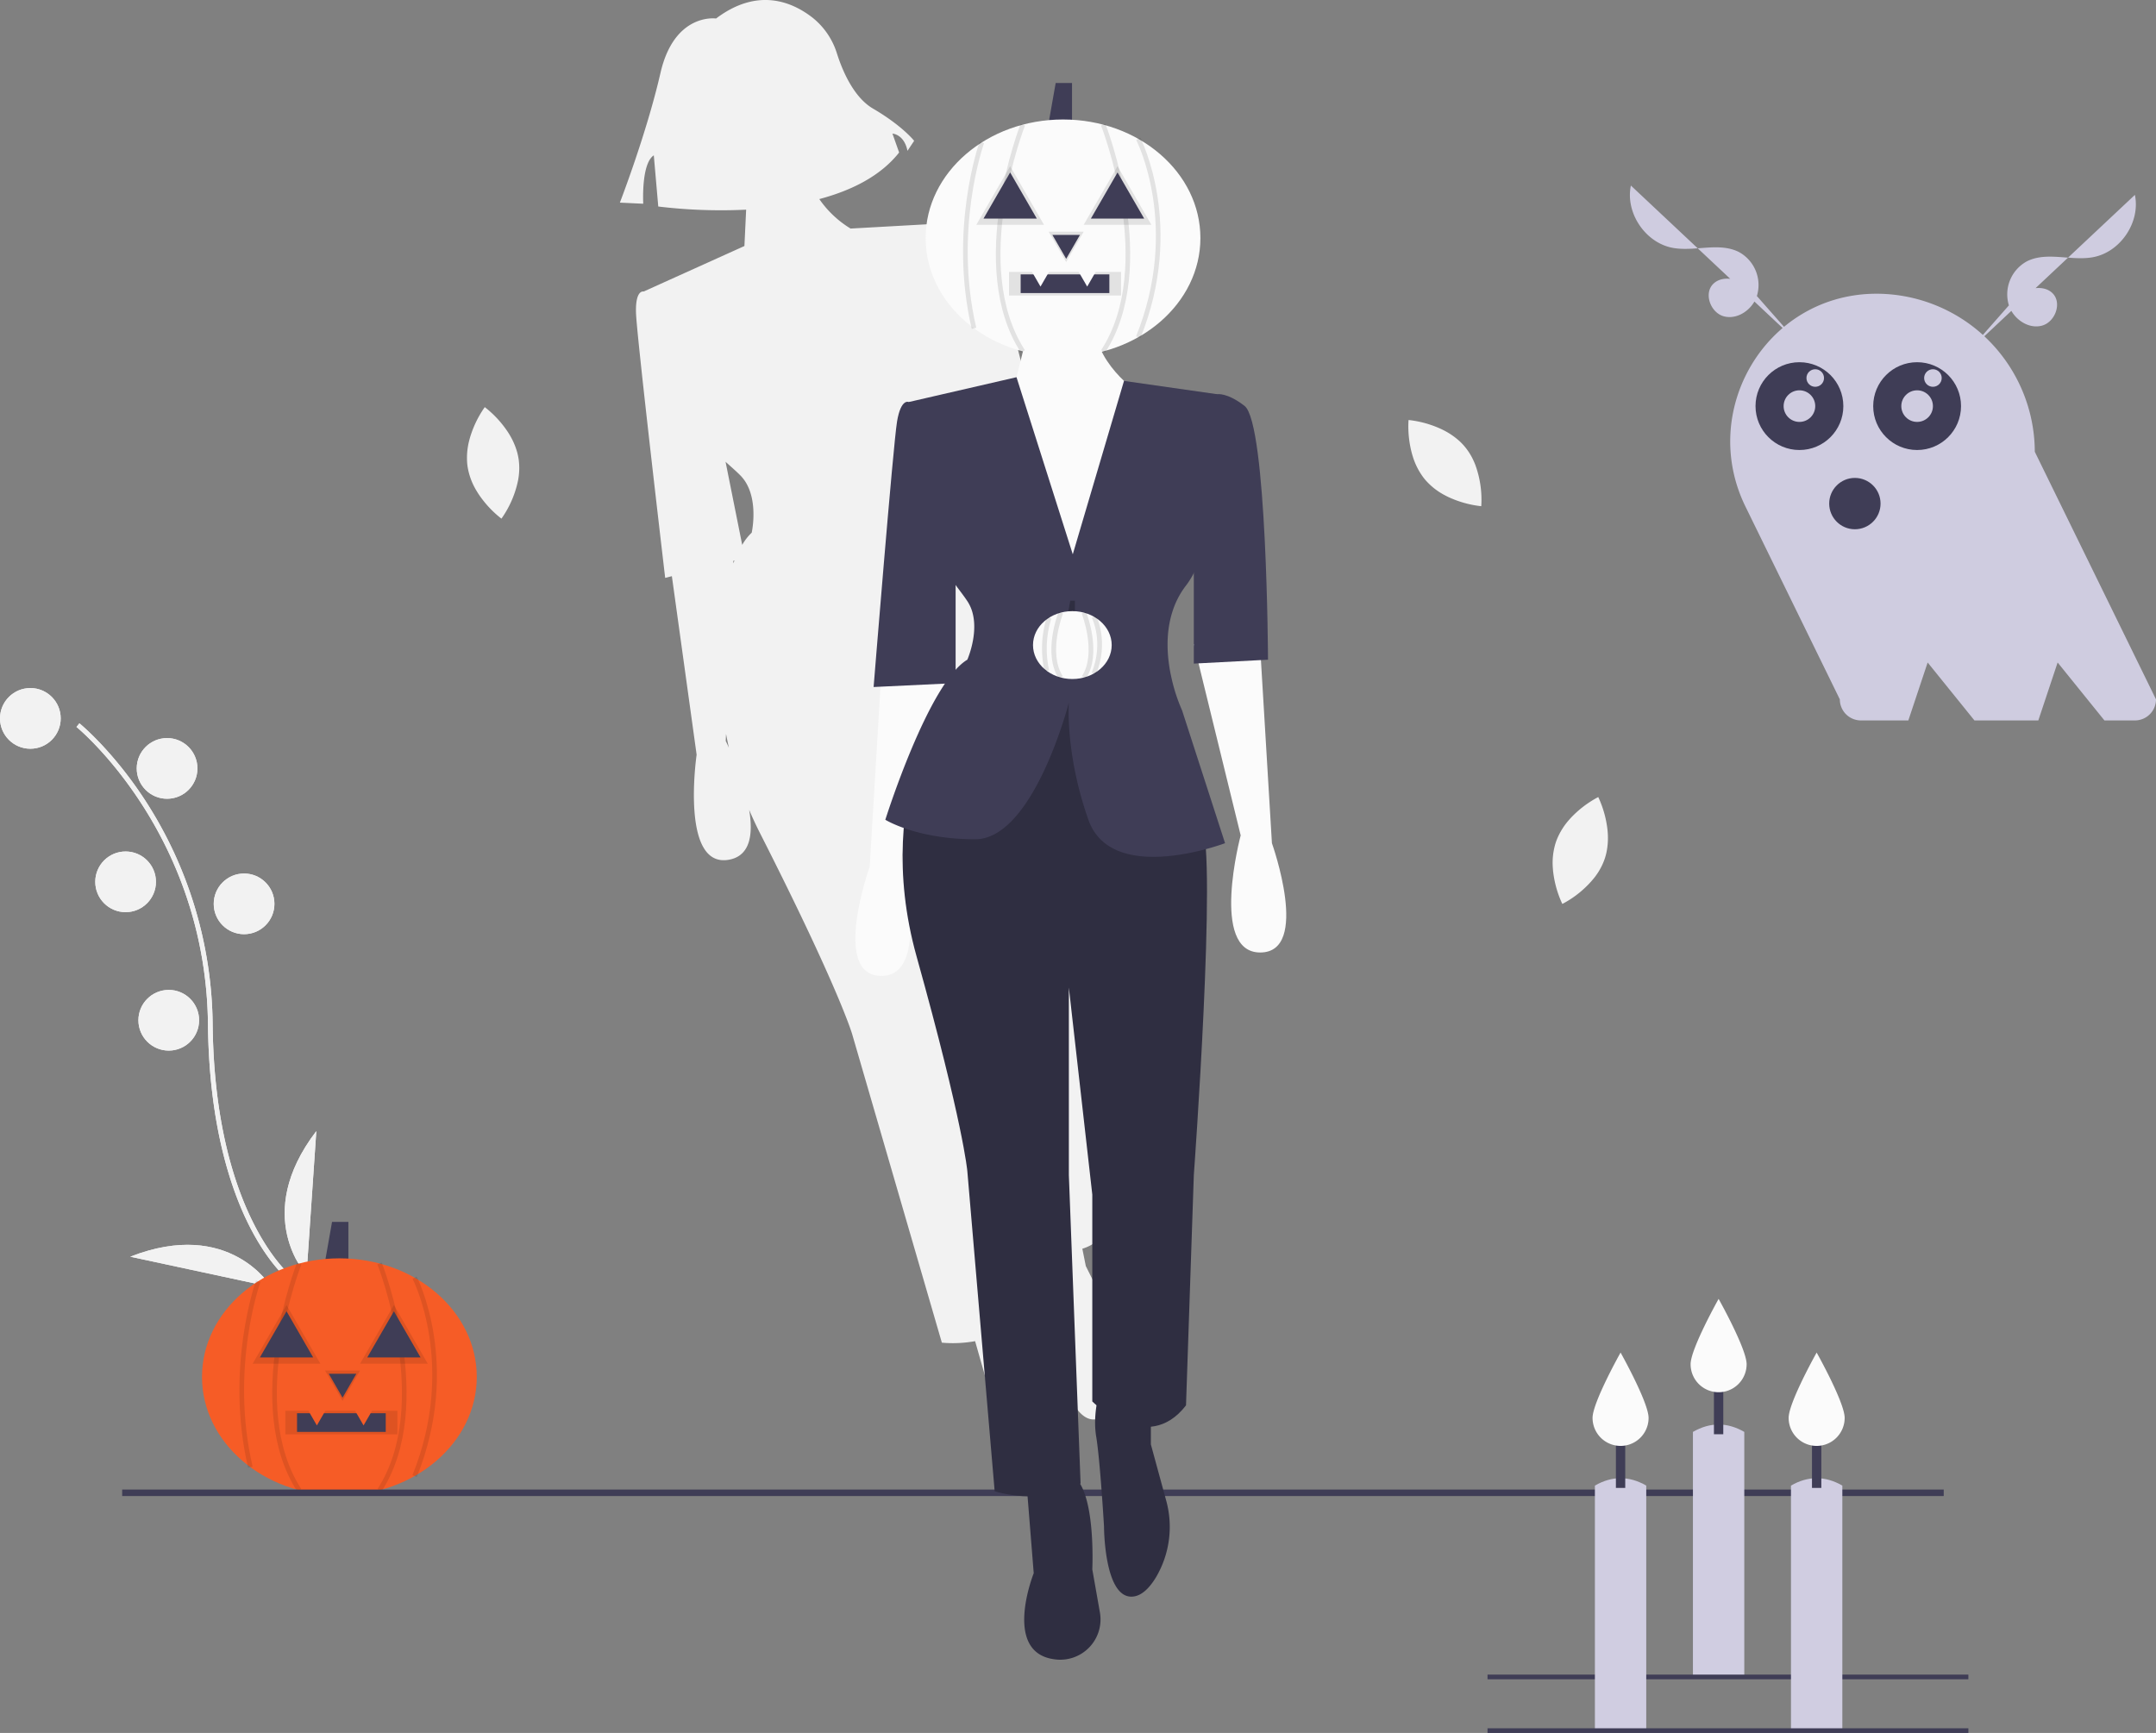 <svg id="a459ef9b-1256-47f1-bc02-209a212ce3b2" data-name="Layer 1" xmlns="http://www.w3.org/2000/svg" width="923.625" height="742.575" viewBox="0 0 923.625 742.575"><rect x="0" y="0" width="923.625" height="742.575" fill="#808080" stroke="none"/><title>spooky_self</title><circle cx="13.004" cy="307.835" r="13" fill="#f2f2f2"/><circle cx="104.562" cy="387.303" r="13" fill="#f2f2f2"/><circle cx="53.808" cy="377.864" r="13" fill="#f2f2f2"/><path d="M261.991,627.357c-.349-.268-8.638-6.764-17.113-23.607-7.775-15.453-17.139-42.936-17.594-86.112-.863-81.794-55.777-126.979-56.332-127.425l1.256-1.557c.141.113,14.243,11.595,28.234,33.126a179.061,179.061,0,0,1,28.843,95.836c.861,81.654,33.597,107.9,33.927,108.156Z" transform="translate(-138.188 -78.713)" fill="#f2f2f2"/><circle cx="71.575" cy="329.27" r="13" fill="#f2f2f2"/><circle cx="72.292" cy="437.18" r="13" fill="#f2f2f2"/><path d="M269.494,624.99s-23.604-25.216,4.205-61.598Z" transform="translate(-138.188 -78.713)" fill="#f2f2f2"/><path d="M254.36,630.177s-17.718-29.649-60.364-12.967Z" transform="translate(-138.188 -78.713)" fill="#f2f2f2"/><circle cx="13.004" cy="307.835" r="13" fill="#f2f2f2"/><circle cx="104.562" cy="387.303" r="13" fill="#f2f2f2"/><circle cx="53.808" cy="377.864" r="13" fill="#f2f2f2"/><path d="M261.991,627.357c-.349-.268-8.638-6.764-17.113-23.607-7.775-15.453-17.139-42.936-17.594-86.112-.863-81.794-55.777-126.979-56.332-127.425l1.256-1.557c.141.113,14.243,11.595,28.234,33.126a179.061,179.061,0,0,1,28.843,95.836c.861,81.654,33.597,107.9,33.927,108.156Z" transform="translate(-138.188 -78.713)" fill="#f2f2f2"/><circle cx="71.575" cy="329.27" r="13" fill="#f2f2f2"/><circle cx="72.292" cy="437.18" r="13" fill="#f2f2f2"/><path d="M269.494,624.99s-23.604-25.216,4.205-61.598Z" transform="translate(-138.188 -78.713)" fill="#f2f2f2"/><path d="M254.36,630.177s-17.718-29.649-60.364-12.967Z" transform="translate(-138.188 -78.713)" fill="#f2f2f2"/><polygon points="149.249 540.575 139.249 540.575 142.249 523.575 149.249 523.575 149.249 540.575" fill="#3f3d56"/><ellipse cx="145.394" cy="589.993" rx="58.856" ry="50.791" fill="#f65c26"/><path d="M244.463,707.611c-9.952-42.7,3.267-79.849,3.402-80.219l1.879.684c-.132.365-13.145,36.981-3.333,79.082Z" transform="translate(-138.188 -78.713)" opacity="0.1"/><path d="M316.739,711.579l-1.855-.747c18.981-47.108.233-83.792.042-84.157l1.771-.93C316.892,626.119,336.062,663.624,316.739,711.579Z" transform="translate(-138.188 -78.713)" opacity="0.1"/><path d="M265.576,717.844c-24.027-36.995-.38-97.485-.138-98.092l1.857.74c-.237.597-23.504,60.138-.042,96.262Z" transform="translate(-138.188 -78.713)" opacity="0.1"/><path d="M301.587,717.844l-1.678-1.09c23.471-36.137.195-95.665-.042-96.262l1.857-.74C301.967,620.359,325.615,680.849,301.587,717.844Z" transform="translate(-138.188 -78.713)" opacity="0.1"/><polygon points="122.749 559.222 129.999 571.779 137.249 584.336 122.749 584.336 108.249 584.336 115.499 571.779 122.749 559.222" opacity="0.1"/><polygon points="122.749 561.891 128.458 571.779 134.167 581.667 122.749 581.667 111.331 581.667 117.04 571.779 122.749 561.891" fill="#3f3d56"/><polygon points="146.749 600.274 142.999 593.779 139.249 587.284 146.749 587.284 154.249 587.284 150.499 593.779 146.749 600.274" opacity="0.1"/><polygon points="146.749 598.894 143.796 593.779 140.843 588.664 146.749 588.664 152.655 588.664 149.702 593.779 146.749 598.894" fill="#3f3d56"/><polygon points="168.749 559.222 175.999 571.779 183.249 584.336 168.749 584.336 154.249 584.336 161.499 571.779 168.749 559.222" opacity="0.1"/><polygon points="168.749 561.891 174.458 571.779 180.167 581.667 168.749 581.667 157.331 581.667 163.04 571.779 168.749 561.891" fill="#3f3d56"/><rect x="122.249" y="604.523" width="48" height="10.105" opacity="0.1"/><rect x="127.249" y="605.575" width="38" height="8" fill="#3f3d56"/><polygon points="135.749 610.804 132.796 605.69 129.843 600.575 135.749 600.575 141.655 600.575 138.702 605.69 135.749 610.804" fill="#f65c26"/><polygon points="155.749 610.804 152.796 605.69 149.843 600.575 155.749 600.575 161.655 600.575 158.702 605.69 155.749 610.804" fill="#f65c26"/><path d="M603.601,358.432,583.575,282.419l2.945-.753S566.218,182.462,555.323,177.018c-8.531-4.263-12.468-2.621-12.468-2.621l-40.284,2.252a44.07,44.07,0,0,1-13.391-12.63c13.614-3.622,26.161-9.771,34.192-19.959l-2.862-8.102s5.005.237,6.437,7.386l2.859-4.291s-5.006-6.433-17.639-13.818c-8.292-4.847-13.095-16.265-15.416-23.541a31.596,31.596,0,0,0-10.512-15.443c-8.781-6.832-23.524-13.009-41.289.394,0,0-17.875-2.617-23.825,23.362s-17.382,55.533-17.382,55.533l10.01.474s-.958-17.159,4.522-20.735l1.913,21.925a223.934,223.934,0,0,0,37.647,1.352l-.738,15.577-43.166,19.496s-3.609-.983-3.278,9.187S423.15,326.33,423.15,326.33l2.868-.718L436.622,402.112s-7.204,49.214,14.12,44.943c8.993-1.801,10.106-11.128,8.387-21.313,1.429,3.351,2.998,6.736,4.733,10.155,33.81,66.59,39.393,85.945,39.393,85.945L541.676,654.046a53.092,53.092,0,0,0,14.243-.643l9.059,31.804s-6.552,35.434,15.429,34.444q.33-.015.652-.033a17.255,17.255,0,0,0,15.009-23.532l-6.814-17.447s-3.82-25.65-12.339-34.937c.063-.056.128-.107.19-.164L546.231,514.94l-15.769-78.734,27.254,84.964L575.127,608.106s.771.513,2.107,1.251a42.581,42.581,0,0,0,2.49,13.183c3.611,9.513,10.837,37.07,10.837,37.07s5.914,29.525,17.396,27.226c4.101-.821,6.861-5.074,8.716-10.202a42.451,42.451,0,0,0-2.288-33.349l-11.039-22.064-1.487-7.423c4.905-1.483,9.547-5.005,12.964-11.937l-16.103-97.434s-12.943-103.307-22.36-137.929c4.618-2.283,7.557-4.125,7.557-4.125l-29.213-52.156a73.884,73.884,0,0,1-7.779-14.138l-.016.003c-3.066-7.302-5.648-16.698-4.607-26.324a36.113,36.113,0,0,1,3.53-12.36,35.784,35.784,0,0,0,2.232-5.892l7.619,38.041,1.962-.502,32.177,68.732s-3.266,51.837,18.057,47.566S603.601,358.432,603.601,358.432ZM458.335,286.577c3.883,7.548,2.459,17.302,2,19.782-.075.391-.118.604-.118.604a23.012,23.012,0,0,0-4.07,5.234l-7.134-35.618c1.976,1.827,4.082,3.587,6.276,5.78A16.99,16.99,0,0,1,458.335,286.577Zm-5.503,32.324q-.257.615-.51,1.247l.048-1.131Zm-3.744,77.302.129-3.022q.549,2.944,1.235,5.956C449.622,397.289,449.087,396.203,449.087,396.203Z" transform="translate(-138.188 -78.713)" fill="#f2f2f2"/><rect x="52.335" y="638.276" width="780.353" height="2.782" fill="#3f3d56"/><polygon points="459.249 52.575 449.249 52.575 452.249 35.575 459.249 35.575 459.249 52.575" fill="#3f3d56"/><path d="M515.788,366.41l-5.019,83.644s-16.729,46.84,5.019,46.84,8.364-50.186,8.364-50.186l20.074-81.971Z" transform="translate(-138.188 -78.713)" fill="#fbfbfb"/><path d="M678.057,356.373l5.019,83.644s16.729,46.84-5.019,46.84-8.364-50.186-8.364-50.186l-20.074-81.971Z" transform="translate(-138.188 -78.713)" fill="#fbfbfb"/><path d="M577.685,711.022l3.346,41.822s-13.383,33.457,8.364,36.803q.326.05.646.095a17.255,17.255,0,0,0,19.338-20.126l-3.255-18.445s1.673-33.457-8.364-40.149S577.685,711.022,577.685,711.022Z" transform="translate(-138.188 -78.713)" fill="#2f2e41"/><path d="M609.469,674.219s-3.346,10.037-1.673,20.074,3.346,38.476,3.346,38.476,0,30.112,11.71,30.112c4.182,0,7.724-3.627,10.55-8.291a42.451,42.451,0,0,0,4.306-33.149l-6.491-23.802V679.237Z" transform="translate(-138.188 -78.713)" fill="#2f2e41"/><path d="M547.573,368.083s-36.803,48.513-16.729,120.447,21.747,92.008,21.747,92.008l11.71,137.175s20.074,6.691,36.803-3.346l-5.019-132.157V501.913L606.124,590.575v88.662s23.42,23.42,40.149,1.673l3.346-98.699s10.037-137.175,3.346-150.558S631.217,371.429,631.217,371.429Z" transform="translate(-138.188 -78.713)" fill="#2f2e41"/><ellipse cx="455.394" cy="101.993" rx="58.856" ry="50.791" fill="#fbfbfb"/><path d="M581.03,210.833l-10.037,40.149,30.112,86.989,23.42-92.008s-21.747-15.056-16.729-35.13Z" transform="translate(-138.188 -78.713)" fill="#fbfbfb"/><path d="M663.001,440.017s-48.513,18.402-58.55-10.037-8.364-50.186-8.364-50.186-15.056,58.55-40.149,58.55-38.476-8.364-38.476-8.364,18.402-58.55,35.13-68.588c0,0,.084-.201.234-.569.937-2.342,4.249-11.626,1.924-19.79a16.983,16.983,0,0,0-2.158-4.734c-6.691-10.037-13.383-13.383-11.71-38.476l-13.383-46.84,46.155-10.639,24.106,75.881L619.707,241.932l39.948,5.705s3.346,60.223-13.383,81.971a36.111,36.111,0,0,0-5.889,11.426c-2.911,9.234-2.225,18.954-.652,26.716h.017a73.882,73.882,0,0,0,4.851,15.39Z" transform="translate(-138.188 -78.713)" fill="#3f3d56"/><path d="M649.618,249.309l10.037-1.673s4.182-.836,11.71,5.019c9.613,7.477,10.037,108.737,10.037,108.737l-31.785,1.673V249.309Z" transform="translate(-138.188 -78.713)" fill="#3f3d56"/><path d="M535.863,254.328l-8.364-3.346s-3.346-1.673-5.019,8.364-10.037,113.755-10.037,113.755L547.573,371.429V296.15Z" transform="translate(-138.188 -78.713)" fill="#3f3d56"/><path d="M554.463,219.611c-9.952-42.7,3.267-79.849,3.402-80.219l1.879.684c-.132.365-13.145,36.981-3.333,79.082Z" transform="translate(-138.188 -78.713)" opacity="0.1"/><path d="M626.739,223.579l-1.855-.747c18.981-47.108.233-83.792.042-84.157l1.771-.93C626.892,138.119,646.062,175.624,626.739,223.579Z" transform="translate(-138.188 -78.713)" opacity="0.1"/><path d="M575.576,229.844c-24.027-36.995-.38-97.485-.138-98.092l1.857.74c-.237.597-23.504,60.138-.042,96.262Z" transform="translate(-138.188 -78.713)" opacity="0.1"/><path d="M611.587,229.844l-1.678-1.09c23.471-36.137.195-95.665-.042-96.262l1.857-.74C611.967,132.359,635.615,192.849,611.587,229.844Z" transform="translate(-138.188 -78.713)" opacity="0.1"/><polygon points="432.749 71.222 439.999 83.779 447.249 96.336 432.749 96.336 418.249 96.336 425.499 83.779 432.749 71.222" opacity="0.1"/><polygon points="432.749 73.891 438.458 83.779 444.167 93.667 432.749 93.667 421.331 93.667 427.04 83.779 432.749 73.891" fill="#3f3d56"/><polygon points="456.749 112.274 452.999 105.779 449.249 99.284 456.749 99.284 464.249 99.284 460.499 105.779 456.749 112.274" opacity="0.1"/><polygon points="456.749 110.894 453.796 105.779 450.843 100.664 456.749 100.664 462.655 100.664 459.702 105.779 456.749 110.894" fill="#3f3d56"/><polygon points="478.749 71.222 485.999 83.779 493.249 96.336 478.749 96.336 464.249 96.336 471.499 83.779 478.749 71.222" opacity="0.1"/><polygon points="478.749 73.891 484.458 83.779 490.167 93.667 478.749 93.667 467.331 93.667 473.04 83.779 478.749 73.891" fill="#3f3d56"/><rect x="432.249" y="116.523" width="48" height="10.105" opacity="0.1"/><rect x="437.249" y="117.575" width="38" height="8" fill="#3f3d56"/><polygon points="445.749 122.804 442.796 117.69 439.843 112.575 445.749 112.575 451.655 112.575 448.702 117.69 445.749 122.804" fill="#fbfbfb"/><polygon points="465.749 122.804 462.796 117.69 459.843 112.575 465.749 112.575 471.655 112.575 468.702 117.69 465.749 122.804" fill="#fbfbfb"/><polygon points="460.498 262.265 457.634 262.265 458.493 257.396 460.498 257.396 460.498 262.265" fill="#2f2e41"/><ellipse cx="459.394" cy="276.417" rx="16.856" ry="14.546" fill="#fbfbfb"/><path d="M585.684,366.434a44.666,44.666,0,0,1,.998-23.38l1.88.683a43.453,43.453,0,0,0-.931,22.243Z" transform="translate(-138.188 -78.713)" opacity="0.1"/><path d="M607.74,367.675l-1.855-.747c5.296-13.145.095-23.403.042-23.505l1.771-.928C607.933,342.944,613.395,353.637,607.74,367.675Z" transform="translate(-138.188 -78.713)" opacity="0.1"/><path d="M591.826,369.591c-7.08-10.902-.392-28.021-.104-28.745l1.857.74c-.066.168-6.591,16.886-.076,26.917Z" transform="translate(-138.188 -78.713)" opacity="0.1"/><path d="M603.336,369.591l-1.678-1.089c6.522-10.043-.01-26.749-.076-26.916l1.857-.74C603.728,341.57,610.416,358.689,603.336,369.591Z" transform="translate(-138.188 -78.713)" opacity="0.1"/><path d="M885.437,797.288h-22v-105q11-6.331,22,0Z" transform="translate(-138.188 -78.713)" fill="#d0cde1"/><rect x="637.249" y="717.575" width="206" height="2" fill="#3f3d56"/><path d="M843.437,820.288h-22v-105q11-6.331,22,0Z" transform="translate(-138.188 -78.713)" fill="#d0cde1"/><rect x="692.249" y="616.575" width="4" height="21" fill="#3f3d56"/><path d="M844.437,686.288a12,12,0,0,1-24,0c0-6.627,12-28,12-28S844.437,679.66,844.437,686.288Z" transform="translate(-138.188 -78.713)" fill="#fbfbfb"/><rect x="734.249" y="593.575" width="4" height="21" fill="#3f3d56"/><path d="M886.437,663.288a12,12,0,0,1-24,0c0-6.627,12-28,12-28S886.437,656.66,886.437,663.288Z" transform="translate(-138.188 -78.713)" fill="#fbfbfb"/><path d="M927.437,820.288h-22v-105q11-6.331,22,0Z" transform="translate(-138.188 -78.713)" fill="#d0cde1"/><rect x="776.249" y="616.575" width="4" height="21" fill="#3f3d56"/><path d="M928.437,686.288a12,12,0,0,1-24,0c0-6.627,12-28,12-28S928.437,679.66,928.437,686.288Z" transform="translate(-138.188 -78.713)" fill="#fbfbfb"/><rect x="637.249" y="740.575" width="206" height="2" fill="#3f3d56"/><path d="M360.363,275.429a26.736,26.736,0,0,1,.04,7.335c-.067.552-.151,1.094-.249,1.63l.001.004a43.446,43.446,0,0,1-6.812,16.068c-.218.314-.343.477-.343.477l-.467-.356a44.875,44.875,0,0,1-9.514-10.443c-.227-.359-.456-.722-.673-1.095a28.627,28.627,0,0,1-3.836-10.303l-.008-.053c-.058-.389-.108-.778-.145-1.166a29.416,29.416,0,0,1,.867-10.157c.104-.413.213-.818.331-1.221a44.887,44.887,0,0,1,5.967-12.495c.218-.314.343-.477.343-.477s.167.12.467.356a44.879,44.879,0,0,1,9.294,10.108c.225.343.447.691.665,1.047A30.589,30.589,0,0,1,359.726,272.441c.133.477.252.964.354,1.454C360.192,274.399,360.285,274.911,360.363,275.429Z" transform="translate(-138.188 -78.713)" fill="#f2f2f2"/><path d="M765.627,270.028a26.737,26.737,0,0,1,3.884,6.223c.233.505.446,1.011.644,1.519l.003.003a43.446,43.446,0,0,1,2.633,17.253c-.021.382-.041.586-.041.586l-.585-.058a44.874,44.874,0,0,1-13.579-3.898c-.382-.186-.767-.376-1.147-.58a28.626,28.626,0,0,1-8.671-6.757l-.034-.041c-.253-.3-.5-.606-.735-.916a29.416,29.416,0,0,1-4.592-9.101c-.128-.406-.248-.808-.359-1.213a44.888,44.888,0,0,1-1.477-13.768c.021-.382.041-.586.041-.586s.205.015.585.058a44.879,44.879,0,0,1,13.216,3.728c.372.174.743.354,1.116.542a30.589,30.589,0,0,1,6.991,4.796c.364.336.72.689,1.064,1.052Q765.122,269.426,765.627,270.028Z" transform="translate(-138.188 -78.713)" fill="#f2f2f2"/><path d="M825.655,446.673a26.737,26.737,0,0,1-3.302,6.55c-.31.461-.633.906-.964,1.339l-.001.004A43.445,43.445,0,0,1,808.01,465.774c-.337.18-.522.269-.522.269l-.254-.53a44.874,44.874,0,0,1-3.719-13.629c-.039-.423-.077-.851-.1-1.282a28.626,28.626,0,0,1,1.273-10.919l.017-.05c.125-.372.258-.742.401-1.104a29.416,29.416,0,0,1,5.394-8.65c.28-.32.562-.632.85-.936a44.888,44.888,0,0,1,11-8.411c.337-.18.522-.269.522-.269s.094.183.254.53a44.88,44.88,0,0,1,3.676,13.23c.044.408.083.818.116,1.235a30.59,30.59,0,0,1-.47,8.465c-.098.485-.215.973-.347,1.455C825.972,445.678,825.822,446.176,825.655,446.673Z" transform="translate(-138.188 -78.713)" fill="#f2f2f2"/><path d="M1009.891,272.297a67.922,67.922,0,0,0-67.723-67.723h0q-.873,0-1.741.022c-45.804,1.171-74.633,50.023-54.493,91.178l40.432,82.622a9.056,9.056,0,0,0,9.03,9.03h20.317l8.277-24.832,20.056,24.832h27.35l8.277-24.832L1039.73,387.426h13.053a9.056,9.056,0,0,0,9.03-9.03Z" transform="translate(-138.188 -78.713)" fill="#cfcce0"/><circle cx="770.872" cy="174.02" r="18.812" fill="#3f3d56"/><circle cx="821.288" cy="174.02" r="18.812" fill="#3f3d56"/><circle cx="770.872" cy="174.02" r="6.772" fill="#cfcce0"/><circle cx="821.288" cy="174.02" r="6.772" fill="#cfcce0"/><circle cx="777.644" cy="161.981" r="3.762" fill="#cfcce0"/><circle cx="828.06" cy="161.981" r="3.762" fill="#cfcce0"/><circle cx="794.625" cy="215.788" r="11" fill="#3f3d56"/><path d="M981.715,228.952,997.583,210.941c2.589-2.939,5.279-5.955,8.812-7.646s8.165-1.724,11.003.976c4.326,4.117,1.254,12.51-4.528,14.004s-11.958-2.807-13.984-8.424a16.097,16.097,0,0,1,7.722-19.21c8.504-4.215,18.798-.022,28.139-1.703,11.791-2.121,20.475-14.995,18.025-26.722" transform="translate(-138.188 -78.713)" fill="#cfcce0"/><path d="M907.91,224.952,892.042,206.941c-2.589-2.939-5.279-5.955-8.812-7.646s-8.165-1.724-11.003.976c-4.326,4.117-1.254,12.51,4.528,14.004s11.958-2.807,13.984-8.424a16.097,16.097,0,0,0-7.722-19.21c-8.504-4.215-18.798-.022-28.139-1.703-11.791-2.121-20.475-14.995-18.025-26.722" transform="translate(-138.188 -78.713)" fill="#cfcce0"/></svg>